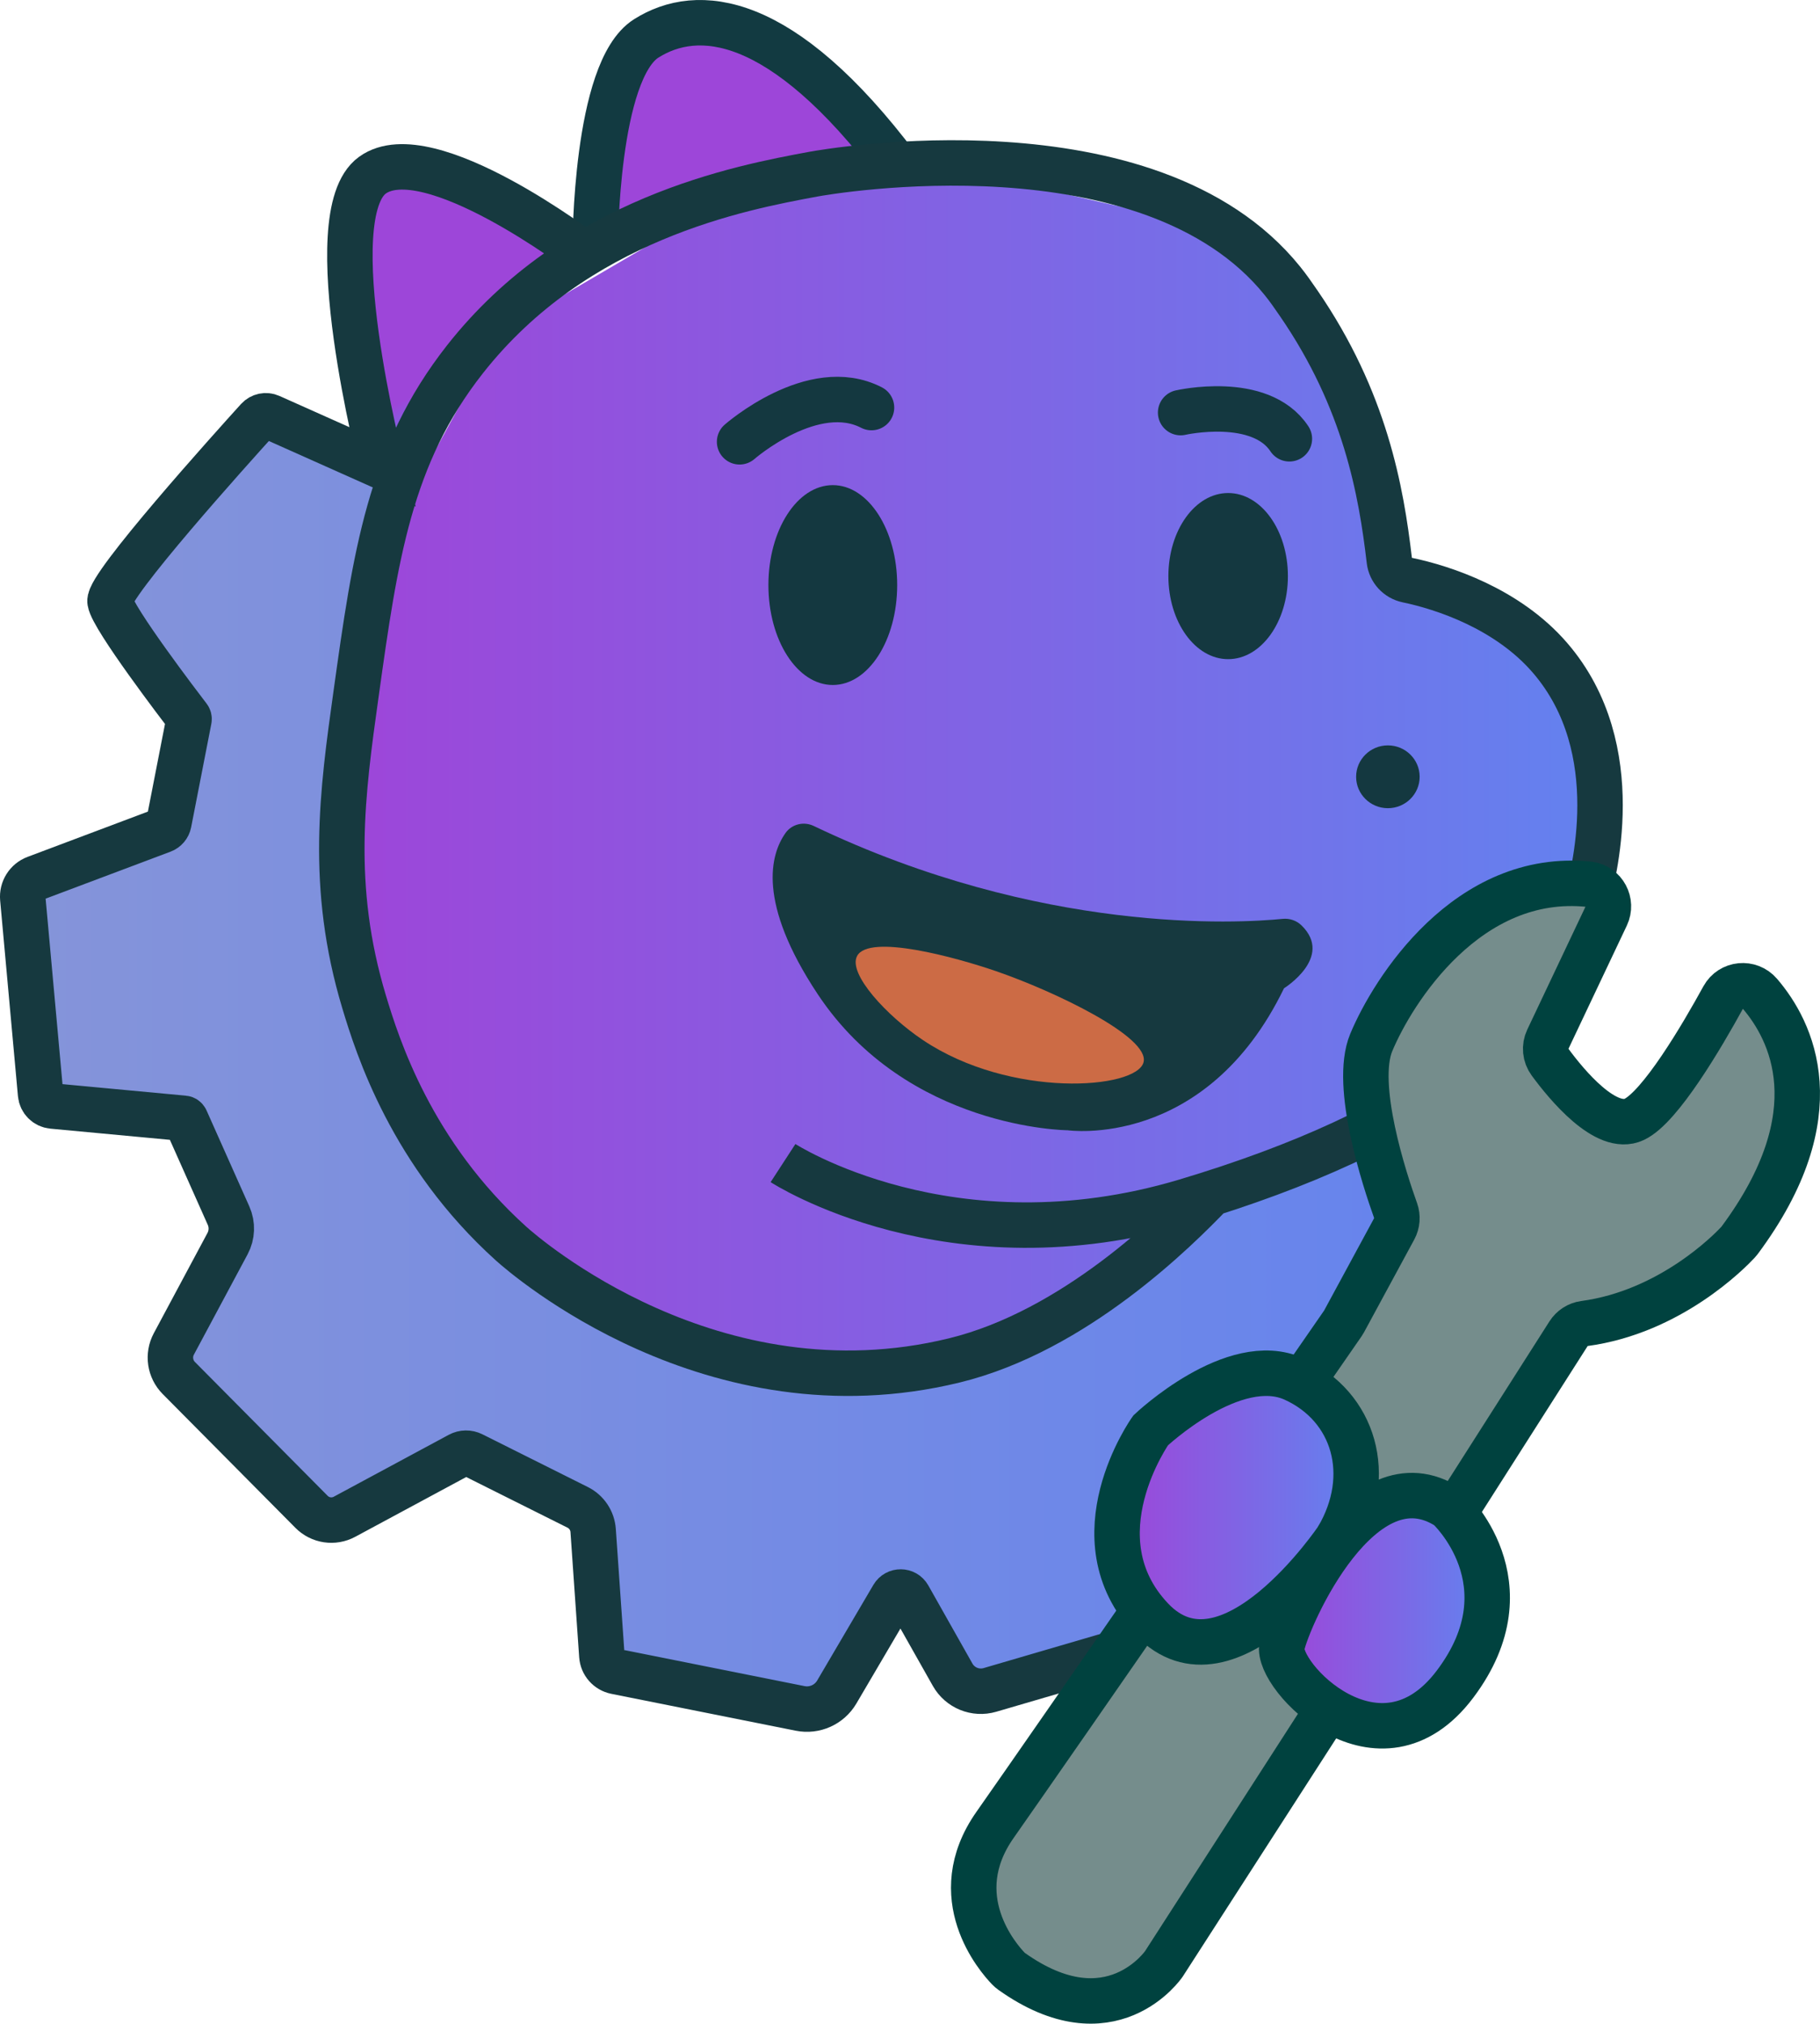 <?xml version="1.0" encoding="UTF-8"?>
<svg id="Layer_1" data-name="Layer 1" xmlns="http://www.w3.org/2000/svg" width="400.393" height="445.166" xmlns:xlink="http://www.w3.org/1999/xlink" viewBox="0 0 400.393 445.166">
  <defs>
    <linearGradient id="linear-gradient" x1="112.872" y1="23.341" x2="140.421" y2="71.058" gradientUnits="userSpaceOnUse">
      <stop offset=".798" stop-color="#9d46d9"/>
      <stop offset="1" stop-color="#6382ef"/>
    </linearGradient>
    <linearGradient id="linear-gradient-2" x1="5.207" y1="234.383" x2="344.577" y2="234.383" gradientUnits="userSpaceOnUse">
      <stop offset="0" stop-color="#8594d9"/>
      <stop offset="1" stop-color="#6382ef"/>
    </linearGradient>
    <linearGradient id="linear-gradient-3" x1="77.976" y1="169.293" x2="352.662" y2="169.293" gradientUnits="userSpaceOnUse">
      <stop offset="0" stop-color="#9d46d9"/>
      <stop offset="1" stop-color="#6382ef"/>
    </linearGradient>
    <linearGradient id="linear-gradient-4" x1="245.748" y1="331.639" x2="298.353" y2="331.639" xlink:href="#linear-gradient-3"/>
    <linearGradient id="linear-gradient-5" x1="281.961" y1="354.32" x2="327.178" y2="354.32" xlink:href="#linear-gradient-3"/>
  </defs>
  <polygon points="189.881 36.565 190.103 31.913 174.818 12.419 155.767 6.438 137.824 12.419 132.286 46.976 130.071 52.514 90.418 38.116 78.456 43.211 79.342 68.686 86.21 102.357 105.039 73.337 131.843 52.514 160.198 43.211 189.881 36.565" style="fill: url(#linear-gradient);"/>
  <polygon points="85.25 107.23 73.14 98.96 55.418 95.12 24.211 132.317 41.476 157.803 37.145 181.037 5.207 194.657 11.536 243.301 38.583 246.05 50.285 267.418 39.764 297.443 44.49 308.076 74.617 335.544 96.769 320.186 127.095 331.587 132.507 361.241 166.179 373.646 184.087 372.208 196.444 351.18 211.96 371.874 235.589 367.739 253.901 358.583 259.288 328.817 281.96 316.051 312.382 324.911 344.577 287.105 331.172 264.831 330.695 230.396 282.846 256.388 247.698 279.426 217.571 297.738 189.808 302.759 146.389 295.08 112.451 273.574 84.659 236.008 74.912 199.088 77.57 139.72 85.25 107.23" style="fill: url(#linear-gradient-2);"/>
  <path d="M151.521,48.785l-41.646,24.367-21.266,38.988-10.633,58.038.517,53.313,28.576,45.412,51.984,31.087,44.304,2.215,31.899-15.063,25.696-17.279,15.95-11.076,33.228-16.836,34.557-26.14,7.975-51.393s-16.393-27.469-19.051-27.912-31.456-13.734-31.456-13.734l-4.873-38.988-26.582-32.785-63.798-14.62-55.38,12.405Z" style="fill: url(#linear-gradient-3);"/>
  <path d="M282.188,202.131c-9.785.969-53.148,3.51-103.17-20.436-2.183-1.045-4.817-.421-6.213,1.556-3.295,4.665-6.343,15.225,7.109,35.478,19.715,29.684,54.937,29.905,54.937,29.905,0,0,30.348,4.43,47.627-31.234,0,0,11.007-6.832,3.863-13.821-1.099-1.075-2.622-1.6-4.152-1.448Z" style="fill: #16393f;"/>
  <path d="M130.948,54.084s0-38.545,11.224-45.633,29.684-5.76,55.38,28.355" style="fill: none; stroke: #123a41; stroke-miterlimit: 10; stroke-width: 10px;"/>
  <path d="M172.261,255.852s36.773,23.924,88.608,8.418,81.077-37.659,88.165-66.013c1.264-5.054,9.335-33.389-8.035-53.544-9.37-10.872-23.575-15.478-31.386-17.103-2.119-.441-3.718-2.17-3.969-4.319-1.783-15.252-5.273-35.271-19.965-56.618-1.311-1.905-2.242-3.257-3.544-4.873-29.288-36.342-99.871-24.104-103.229-23.481-15.911,2.951-52.236,9.688-76.646,40.76-16.596,21.125-19.701,43.335-23.924,73.545-3.022,21.619-5.913,42.294,1.772,67.785,2.952,9.792,10.387,33.37,32.342,53.165,2.994,2.699,44.264,38.665,97.469,25.696,26.48-6.455,48.817-28.686,56.562-36.773" style="fill: none; stroke: #16393f; stroke-miterlimit: 10; stroke-width: 10px;"/>
  <path d="M335.227,223.732l-6.167,32.374c-.586,3.077.183,6.256,2.111,8.725l12.584,16.112c2.263,2.898,2.204,6.98-.141,9.811l-25.579,30.872c-2.782,3.357-7.409,4.542-11.462,2.936l-21.68-8.594c-2.694-1.068-5.742-.728-8.134.907l-17.471,11.942c-1.283.877-2.081,2.304-2.156,3.856l-1.127,23.215c-.138,2.839-2.06,5.279-4.788,6.077l-33.437,9.781c-3.176.929-6.574-.452-8.202-3.334l-9.714-17.203c-.748-1.324-2.649-1.341-3.42-.029l-12.357,21.028c-1.642,2.795-4.875,4.243-8.054,3.607l-40.574-8.115c-1.683-.337-2.933-1.758-3.053-3.47l-1.917-27.552c-.151-2.178-1.443-4.114-3.396-5.09l-23.196-11.598c-.888-.444-1.937-.428-2.812.043l-25.303,13.625c-2.384,1.284-5.328.845-7.235-1.077l-29.213-29.454c-1.968-1.984-2.411-5.02-1.092-7.484l11.818-22.076c1.02-1.905,1.102-4.175.222-6.149l-9.413-21.115c-.075-.168-.234-.282-.417-.299l-28.92-2.703c-1.384-.129-2.479-1.227-2.605-2.612l-3.913-43.04c-.177-1.953.971-3.784,2.806-4.474l27.947-10.512c.709-.267,1.229-.882,1.375-1.626l4.44-22.756c.033-.169-.005-.34-.11-.477-1.727-2.252-16.708-21.868-17.265-25.486-.526-3.417,26.558-33.508,32.52-40.085.686-.756,1.779-.986,2.711-.569l24.561,10.97s-14.325-55.233-2.067-64.093c12.258-8.861,46.519,17.279,46.519,17.279" style="fill: none; stroke: #16393f; stroke-miterlimit: 10; stroke-width: 10px;"/>
  <path d="M188.552,210.311c2.619-4.97,21.765.293,30.57,3.323,12.786,4.401,33.918,14.471,32.453,20.048-1.565,5.957-29.244,8.026-48.513-4.873-7.952-5.323-16.565-14.597-14.51-18.497Z" style="fill: #cc6b45;"/>
  <ellipse cx="183.212" cy="128.701" rx="14.165" ry="21.983" style="fill: #143840;"/>
  <ellipse cx="305.33" cy="170.877" rx="6.989" ry="6.909" style="fill: #143840;"/>
  <ellipse cx="270.187" cy="126.729" rx="13.146" ry="18.273" style="fill: #143840;"/>
  <path d="M162.708,97.188s16.171-14.177,29.019-7.532" style="fill: none; stroke: #143840; stroke-linecap: round; stroke-linejoin: round; stroke-width: 10px;"/>
  <path d="M259.734,90.764s17.5-3.987,23.924,5.76" style="fill: none; stroke: #143840; stroke-linecap: round; stroke-linejoin: round; stroke-width: 10px;"/>
  <path d="M340.513,228.627c-.774,1.633-.583,3.554.487,5.011,3.64,4.958,12.34,15.518,18.514,12.612,5.754-2.708,14.92-18.33,19.604-26.871,1.653-3.015,5.796-3.413,8.035-.804,6.933,8.076,16.305,26.336-4.435,54.26-.117.157-.24.306-.374.449-1.792,1.925-14.87,15.328-33.819,17.869-1.414.19-2.668,1.008-3.435,2.211l-26.018,40.822-63.013,97.811s-11.632,17.215-33.507,1.662c-.252-.179-.486-.379-.701-.602-2.235-2.315-14.06-15.804-2.942-31.626,11.886-16.914,73.1-105.377,76.503-110.295.101-.146.19-.292.275-.448l11.041-20.384c.665-1.228.774-2.679.302-3.994-2.373-6.611-9.289-27.553-5.358-36.989,4.702-11.286,21.161-37.62,47.965-34.798h0c3.269.467,5.15,3.967,3.737,6.951l-12.862,27.154Z" style="fill: #758d8c; stroke: #00423f; stroke-miterlimit: 10; stroke-width: 10px;"/>
  <path d="M294.245,338.427s-23.963,35.653-40.913,17.729-.195-41.498-.195-41.498c0,0,18.314-17.339,31.561-11.3s17.729,21.236,9.546,35.068Z" style="fill: url(#linear-gradient-4); stroke: #00423f; stroke-miterlimit: 10; stroke-width: 10px;"/>
  <path d="M318.649,331.583s18.144,16.64,1.505,38.825c-16.64,22.186-39.519-1.733-38.132-8.32,1.387-6.587,17.561-42.985,36.628-30.506Z" style="fill: url(#linear-gradient-5); stroke: #00423f; stroke-miterlimit: 10; stroke-width: 10px;"/>
</svg>